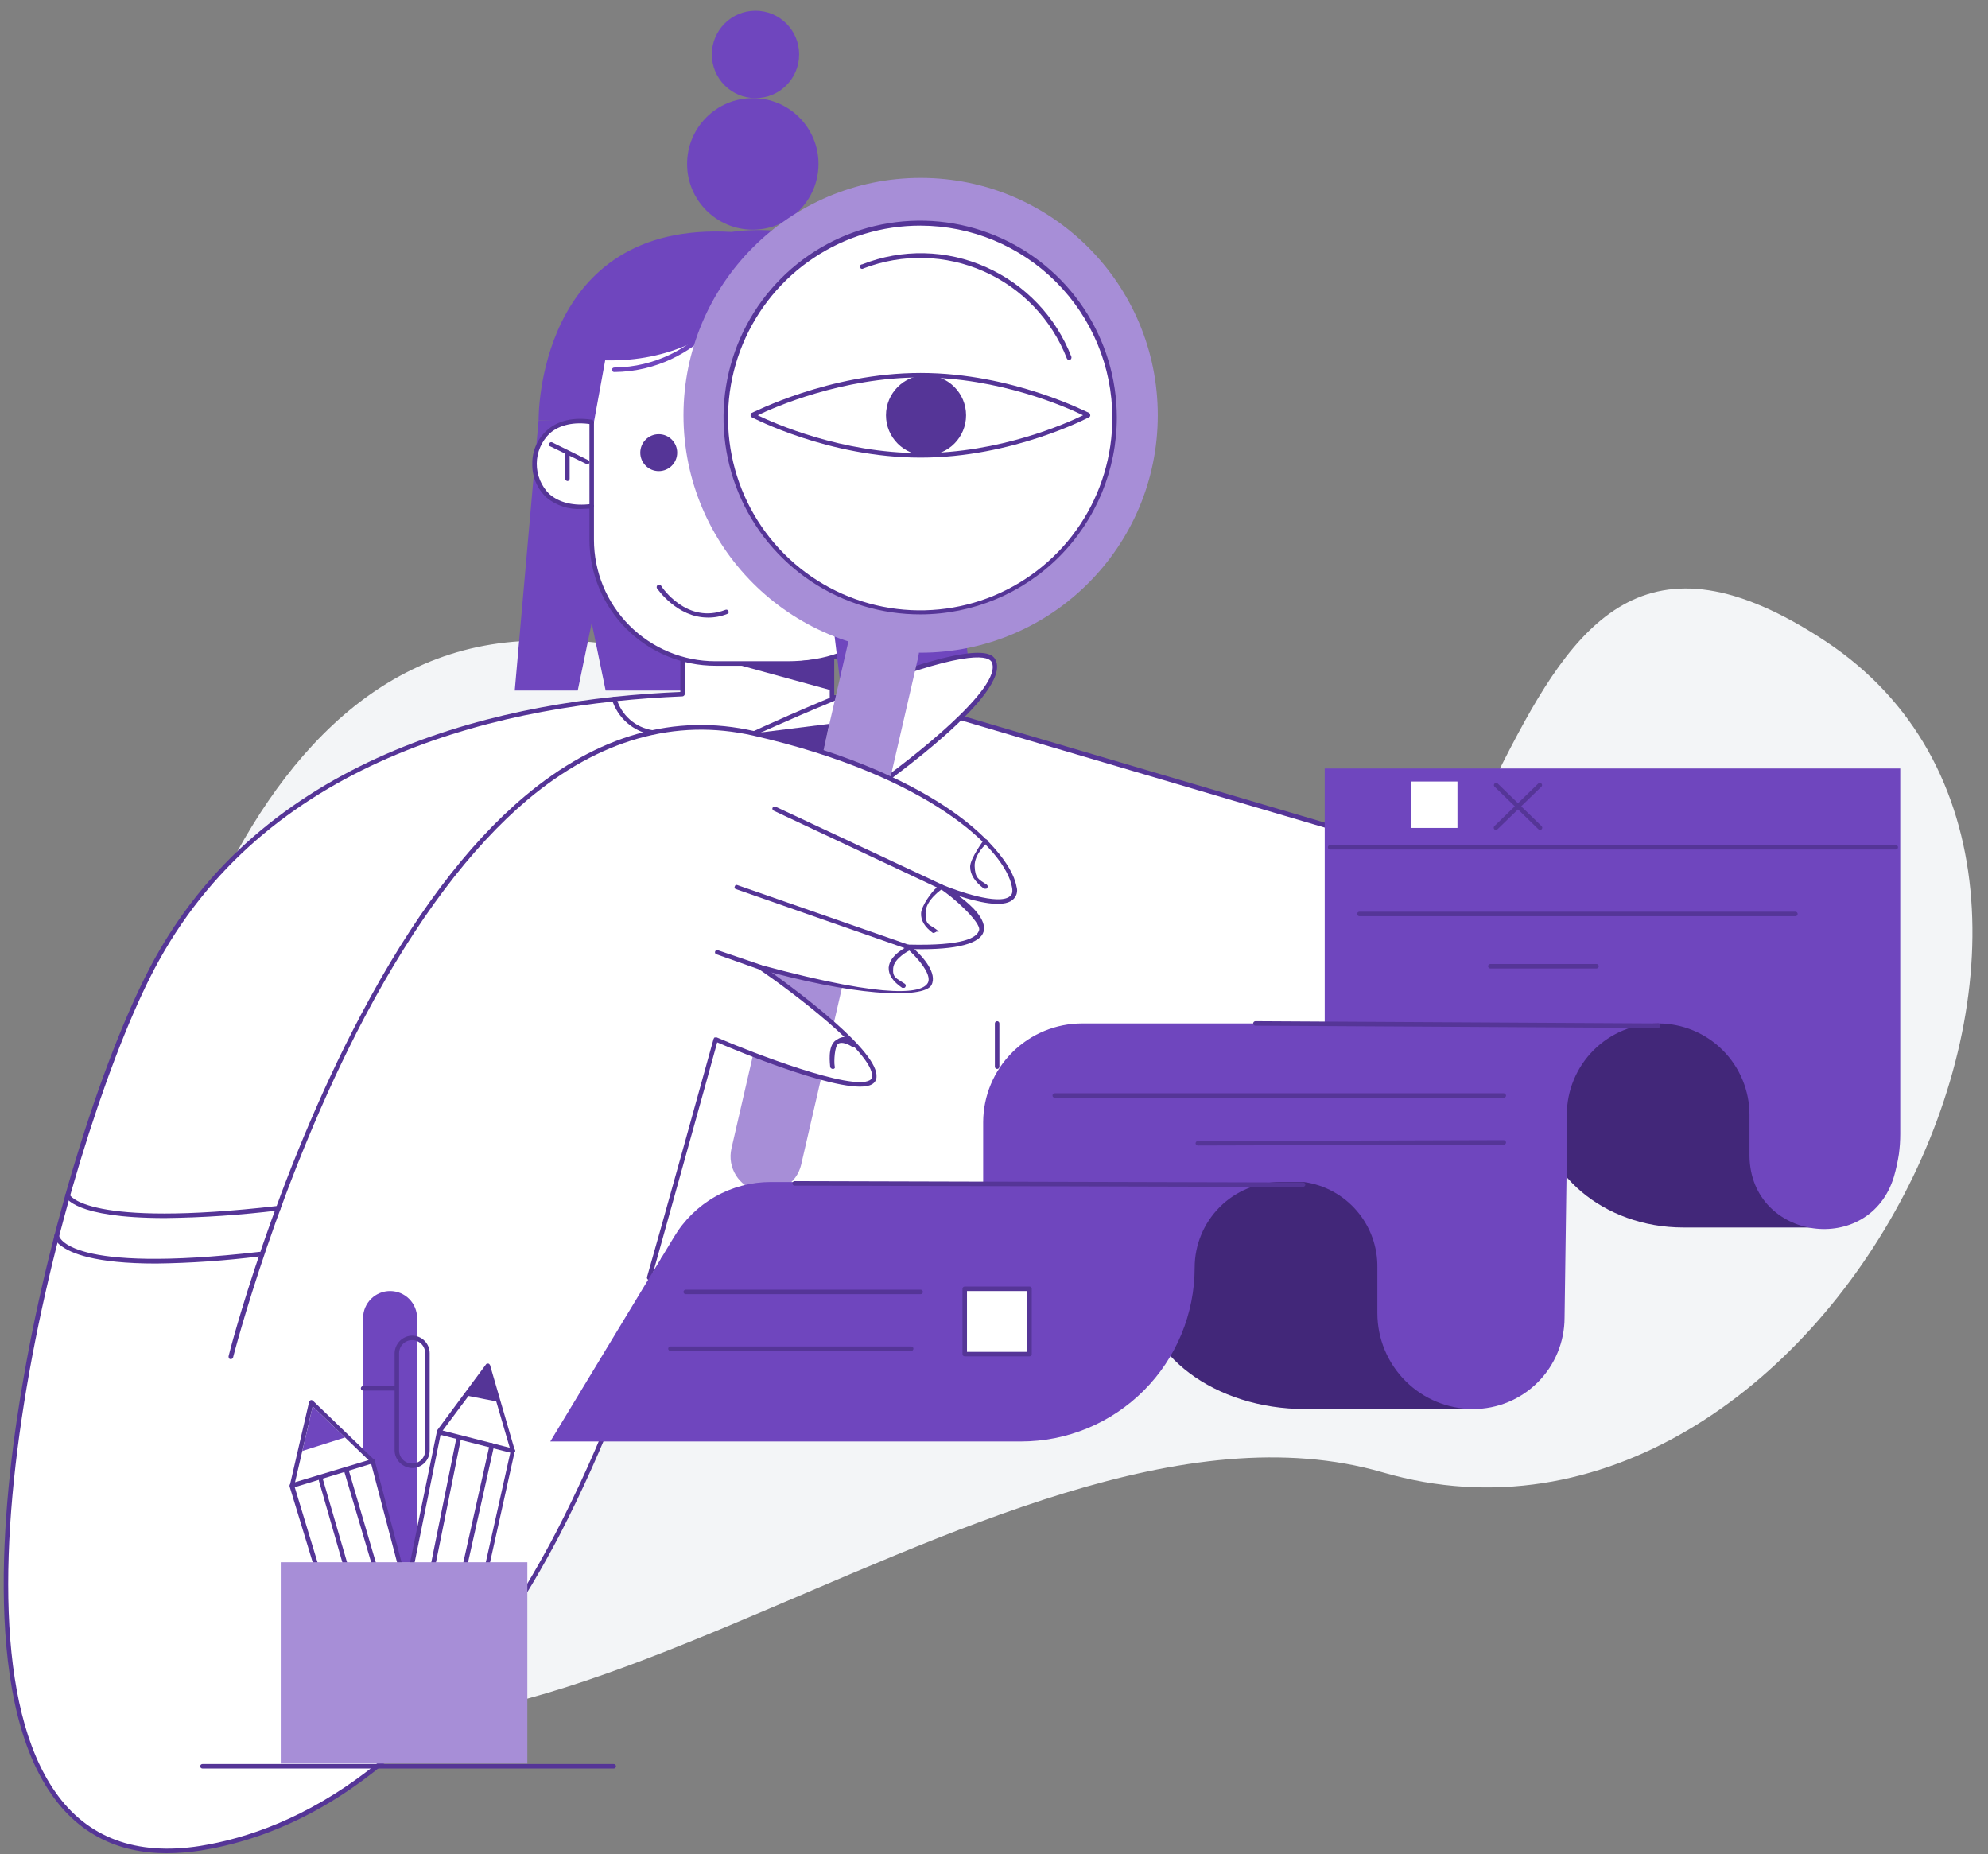 <svg width="296" height="276" viewBox="0 0 296 276" fill="none" xmlns="http://www.w3.org/2000/svg">
<rect x="0" y="0" width="296" height="276" fill="#808080" stroke="none"/>
<g clip-path="url(#clip0_539_7628)">
<path d="M271.808 95.457C218.062 59.889 229.28 156.493 178.835 158.722C128.391 160.949 137.723 91.743 77.496 95.457C30.169 98.377 17.43 173.11 14.145 204.989C12.794 218.103 16.589 231.298 24.99 241.47C64.895 289.784 147.21 202.139 205.887 219.184C271.282 238.179 325.554 131.026 271.808 95.457Z" fill="#F3F5F7"/>
<path d="M102.437 85.828V102.794H90.176L88.1 92.736L86.022 102.794H76.643L80.193 62.559L96.072 62.759L102.437 85.828Z" fill="#6F46BE"/>
<path d="M123.877 92.733H101.633V107.003H123.877V92.733Z" fill="white"/>
<path d="M123.877 107.352H101.633C101.545 107.352 101.459 107.318 101.397 107.254C101.334 107.192 101.298 107.105 101.298 107.017V92.734C101.298 92.645 101.333 92.559 101.397 92.497C101.459 92.435 101.545 92.398 101.633 92.398H123.877C123.967 92.398 124.051 92.435 124.114 92.497C124.176 92.559 124.212 92.645 124.212 92.734V107.017C124.212 107.105 124.176 107.192 124.114 107.254C124.051 107.316 123.965 107.352 123.877 107.352ZM101.968 106.682H123.542V93.069H101.968V106.682Z" fill="#553597"/>
<path d="M112.086 34.191C117.488 34.191 121.868 29.807 121.868 24.4C121.868 18.993 117.488 14.609 112.086 14.609C106.684 14.609 102.304 18.993 102.304 24.4C102.304 29.807 106.684 34.191 112.086 34.191Z" fill="#6F46BE"/>
<path d="M112.488 14.609C116.078 14.609 118.988 11.697 118.988 8.104C118.988 4.511 116.078 1.599 112.488 1.599C108.899 1.599 105.989 4.511 105.989 8.104C105.989 11.697 108.899 14.609 112.488 14.609Z" fill="#6F46BE"/>
<path d="M86.022 75.432C89.574 75.432 92.455 72.549 92.455 68.995C92.455 65.44 89.574 62.557 86.022 62.557C82.471 62.557 79.59 65.44 79.59 68.995C79.59 72.549 82.471 75.432 86.022 75.432Z" fill="white"/>
<path d="M87.429 69.062H87.295L81.934 66.447C81.884 66.44 81.836 66.418 81.798 66.383C81.76 66.349 81.731 66.306 81.717 66.255C81.703 66.205 81.703 66.154 81.717 66.103C81.732 66.053 81.76 66.01 81.8 65.977C81.841 65.912 81.903 65.863 81.977 65.839C82.05 65.815 82.129 65.817 82.202 65.844L87.629 68.527C87.695 68.568 87.743 68.631 87.767 68.705C87.792 68.777 87.79 68.859 87.762 68.929C87.724 68.981 87.674 69.021 87.614 69.045C87.555 69.069 87.49 69.075 87.427 69.062H87.429Z" fill="#553597"/>
<path d="M117.245 98.769H106.524C101.638 98.769 96.951 96.825 93.496 93.367C90.04 89.909 88.099 85.217 88.099 80.327V55.583C88.099 50.693 90.04 46.001 93.496 42.543C96.951 39.085 101.638 37.142 106.524 37.142H117.245C122.13 37.142 126.818 39.085 130.273 42.543C133.728 46.001 135.669 50.693 135.669 55.583V80.327C135.669 90.52 130.176 98.769 117.245 98.769Z" fill="white"/>
<path d="M117.245 99.105H106.526C101.55 99.105 96.778 97.127 93.261 93.605C89.742 90.083 87.766 85.308 87.766 80.328V55.584C87.783 50.609 89.766 45.843 93.28 42.327C96.794 38.81 101.555 36.825 106.526 36.808H117.245C122.22 36.808 126.992 38.785 130.509 42.307C134.028 45.83 136.004 50.606 136.004 55.584V80.328C136.004 92.064 129.035 99.105 117.245 99.105ZM106.526 37.476C101.728 37.476 97.127 39.383 93.734 42.779C90.341 46.175 88.436 50.78 88.436 55.582V80.327C88.436 85.129 90.341 89.734 93.734 93.13C97.127 96.526 101.728 98.433 106.526 98.433H117.245C128.568 98.433 135.335 91.66 135.335 80.327V55.582C135.335 50.78 133.429 46.175 130.036 42.779C126.643 39.383 122.042 37.476 117.245 37.476H106.526Z" fill="#553597"/>
<path d="M91.449 55.381C91.359 55.381 91.274 55.345 91.212 55.283C91.15 55.221 91.114 55.134 91.114 55.046C91.114 54.958 91.15 54.872 91.212 54.81C91.274 54.747 91.361 54.711 91.449 54.711C103.978 54.576 109.941 43.178 110.008 43.043C110.05 42.977 110.112 42.929 110.186 42.905C110.258 42.88 110.34 42.882 110.41 42.91C110.457 42.924 110.5 42.948 110.535 42.981C110.571 43.013 110.598 43.053 110.617 43.098C110.636 43.143 110.645 43.191 110.645 43.24C110.645 43.288 110.631 43.337 110.61 43.38C110.543 43.514 104.446 55.25 91.449 55.383V55.381Z" fill="#6F46BE"/>
<path d="M117.245 37.142C117.245 37.142 109.606 54.108 90.11 53.639L88.434 62.827L80.193 62.559C80.193 62.559 79.791 32.852 108.937 34.527C108.937 34.527 137.143 29.564 140.158 61.486C143.173 93.406 144.782 101.991 144.782 101.991H136.809L133.994 89.45L132.655 101.991H125.151L117.245 37.144V37.142Z" fill="#6F46BE"/>
<path d="M98.082 70.135C99.599 70.135 100.83 68.903 100.83 67.385C100.83 65.866 99.599 64.635 98.082 64.635C96.565 64.635 95.335 65.866 95.335 67.385C95.335 68.903 96.565 70.135 98.082 70.135Z" fill="#553597"/>
<path d="M101.633 103.329C74.632 104.402 40.194 112.382 23.377 142.829C6.561 173.273 -20.307 283.118 29.809 275.137C79.925 267.157 98.752 187.489 98.752 187.489L204.278 169.518L203.206 124.588L139.087 105.677L101.633 103.329Z" fill="white"/>
<path d="M24.851 275.876C17.482 275.876 11.719 272.925 7.7 267.158C-2.886 252.137 0.598 221.422 3.613 204.524C7.632 181.522 15.673 156.106 23.042 142.695C40.128 111.848 75.169 104.069 101.567 102.995C101.767 102.927 101.902 103.13 101.969 103.263C101.969 103.359 101.938 103.453 101.876 103.525C101.814 103.599 101.729 103.648 101.634 103.663C75.371 104.736 40.53 112.449 23.646 143.028C10.649 166.499 -9.586 241.337 8.236 266.753C12.993 273.594 20.296 276.276 29.744 274.801C44.014 272.521 64.717 262.596 82.74 228.194C89.455 215.225 94.714 201.551 98.417 187.421C98.417 187.35 98.445 187.283 98.497 187.233C98.547 187.181 98.616 187.153 98.687 187.153L203.877 169.249L202.873 124.855L138.953 106.011C138.819 105.943 138.686 105.743 138.751 105.608C138.781 105.525 138.836 105.455 138.909 105.406C138.981 105.358 139.067 105.334 139.154 105.339L203.339 124.25C203.404 124.278 203.458 124.324 203.494 124.385C203.53 124.445 203.546 124.516 203.54 124.585L204.612 169.515C204.612 169.603 204.578 169.69 204.514 169.752C204.452 169.814 204.365 169.85 204.277 169.85L99.02 187.754C95.285 201.853 90.028 215.503 83.342 228.46C73.359 247.573 55.94 271.312 29.877 275.47C28.215 275.73 26.534 275.865 24.851 275.872V275.876Z" fill="#553597"/>
<path d="M139.086 105.677C139.086 105.677 133.191 104.537 124.011 103.8L139.086 105.677Z" fill="white"/>
<path d="M139.086 106.012H139.019C138.952 106.012 133.056 104.872 123.944 104.134C123.744 104.067 123.609 103.934 123.677 103.732C123.744 103.531 123.811 103.396 124.011 103.464C133.124 104.201 139.086 105.341 139.154 105.341C139.231 105.378 139.297 105.435 139.344 105.506C139.39 105.576 139.418 105.659 139.421 105.744C139.39 105.811 139.344 105.872 139.287 105.918C139.228 105.965 139.159 105.998 139.086 106.012Z" fill="#553597"/>
<path d="M112.219 109.164C112.219 109.164 145.719 93.606 147.929 98.434C150.14 103.262 129.974 117.48 129.974 117.48L112.219 109.164Z" fill="white"/>
<path d="M129.974 117.815C129.907 117.815 129.839 117.815 129.839 117.748L112.084 109.5C112.02 109.472 111.965 109.426 111.931 109.365C111.894 109.305 111.879 109.236 111.884 109.165C111.884 109.03 111.951 108.964 112.084 108.897C112.219 108.83 120.593 104.94 129.103 101.654C146.723 95.016 147.862 97.496 148.264 98.301C150.542 103.264 132.252 116.273 130.174 117.748L129.974 117.815ZM113.023 109.165L129.907 117.078C135.602 113.055 149.403 102.324 147.662 98.569C147.26 97.764 144.714 96.489 129.372 102.324C122.203 105.007 115.168 108.225 113.023 109.165Z" fill="#553597"/>
<path d="M132.748 91.473L132.682 91.457C129.834 90.799 126.992 92.577 126.334 95.427L108.91 170.962C108.253 173.812 110.029 176.657 112.878 177.316L112.944 177.331C115.791 177.989 118.634 176.212 119.291 173.36L136.715 97.826C137.373 94.976 135.597 92.131 132.749 91.473H132.748Z" fill="#A78ED7"/>
<path d="M34.366 201.976C34.366 201.976 60.831 97.497 112.219 109.165C139.02 115.268 150.008 126.601 151.012 131.965C152.017 137.33 140.159 131.965 140.159 131.965C140.159 131.965 156.573 141.555 135.268 140.952C135.268 140.952 151.214 154.296 113.158 143.97C113.158 143.97 130.579 155.973 130.177 160.331C129.774 164.691 106.593 154.766 106.593 154.766C106.593 154.766 98.085 185.278 96.677 190.173L34.366 201.976Z" fill="white"/>
<path d="M34.365 202.311H34.298C34.098 202.311 34.031 202.108 34.031 201.908C34.031 201.708 40.798 175.486 53.729 151.077C61.3 136.726 69.541 125.728 78.184 118.485C88.97 109.432 100.495 106.147 112.286 108.829C127.294 112.25 136.406 117.078 141.497 120.565C146.59 124.051 150.743 128.611 151.347 131.964C151.467 132.322 151.474 132.707 151.366 133.068C151.257 133.427 151.039 133.745 150.743 133.976C149.269 135.184 145.45 134.244 142.769 133.374C144.713 134.781 146.923 136.927 146.454 138.671C145.985 140.414 142.567 141.42 136.135 141.287C137.409 142.427 139.62 144.907 138.681 146.65C137.742 148.395 129.569 148.662 114.896 144.772C119.184 147.857 130.842 156.575 130.507 160.331C130.499 160.553 130.433 160.768 130.314 160.956C130.197 161.144 130.033 161.3 129.836 161.403C126.554 163.416 109.535 156.375 106.788 155.168C105.849 158.655 98.279 185.747 97.006 190.307C96.992 190.354 96.968 190.395 96.935 190.432C96.902 190.468 96.862 190.497 96.818 190.516C96.773 190.535 96.725 190.544 96.676 190.542C96.628 190.542 96.579 190.53 96.536 190.508C96.459 190.478 96.395 190.419 96.359 190.345C96.322 190.271 96.314 190.186 96.336 190.105C97.743 185.277 106.185 154.965 106.253 154.63L106.387 154.43H106.722C112.15 156.777 126.823 162.41 129.503 160.8C129.603 160.75 129.688 160.674 129.746 160.579C129.805 160.484 129.838 160.376 129.838 160.263C130.173 156.843 117.778 147.522 112.954 144.237C112.819 144.169 112.819 143.969 112.887 143.834C112.954 143.7 113.087 143.567 113.222 143.632C133.255 149.065 137.409 147.657 138.146 146.315C138.883 144.974 136.135 142.091 135.064 141.219C135.012 141.167 134.972 141.103 134.948 141.034C134.924 140.964 134.919 140.889 134.929 140.817C134.957 140.753 135.003 140.697 135.064 140.663C135.124 140.627 135.193 140.609 135.264 140.615C143.437 140.817 145.448 139.609 145.783 138.469C146.117 137.329 141.763 133.374 139.953 132.301C139.873 132.256 139.815 132.182 139.789 132.094C139.763 132.005 139.775 131.91 139.818 131.831C139.863 131.75 139.937 131.691 140.025 131.667C140.113 131.641 140.208 131.651 140.288 131.696C142.498 132.636 148.663 134.781 150.337 133.441C150.739 133.171 150.806 132.702 150.672 132.031C149.667 126.466 138.277 115.468 112.146 109.5C100.556 106.884 89.233 110.103 78.579 119.023C70.071 126.198 61.896 137.061 54.325 151.345C41.46 175.687 34.761 201.841 34.693 202.108C34.666 202.174 34.619 202.228 34.559 202.264C34.498 202.3 34.429 202.316 34.358 202.311H34.365Z" fill="#553597"/>
<path d="M139.086 138.872H138.886C137.68 138 137.077 136.994 137.145 135.922C137.212 134.849 138.686 132.769 139.49 132.099L115.235 120.699C115.189 120.685 115.146 120.661 115.111 120.628C115.075 120.595 115.045 120.555 115.027 120.51C115.008 120.465 114.999 120.419 114.999 120.369C114.999 120.32 115.013 120.274 115.033 120.23C115.092 120.167 115.166 120.12 115.249 120.097C115.332 120.073 115.42 120.073 115.503 120.096L140.293 131.697C140.427 131.764 140.493 131.831 140.493 131.964C140.488 132.089 140.441 132.208 140.358 132.301C140.291 132.301 137.813 133.977 137.813 135.854C137.813 137.732 138.282 137.532 139.286 138.269C140.291 139.007 139.421 138.537 139.354 138.737L139.086 138.872Z" fill="#553597"/>
<path d="M135.267 141.286H135.133L109.606 132.366C109.561 132.361 109.52 132.345 109.482 132.319C109.445 132.295 109.416 132.261 109.395 132.221C109.375 132.179 109.366 132.136 109.368 132.091C109.368 132.046 109.382 132.003 109.404 131.963C109.409 131.92 109.425 131.877 109.451 131.841C109.476 131.805 109.511 131.775 109.551 131.754C109.59 131.734 109.635 131.725 109.68 131.727C109.725 131.729 109.768 131.741 109.806 131.763L135.4 140.681C135.535 140.749 135.668 140.951 135.602 141.084C135.564 141.139 135.514 141.188 135.457 141.222C135.398 141.257 135.334 141.277 135.267 141.286Z" fill="#553597"/>
<path d="M113.157 144.304H113.023L106.591 142.024C106.534 141.98 106.492 141.922 106.471 141.854C106.451 141.787 106.451 141.716 106.473 141.649C106.496 141.581 106.539 141.524 106.596 141.483C106.653 141.441 106.722 141.419 106.793 141.419L113.292 143.632C113.375 143.675 113.44 143.746 113.477 143.83C113.513 143.917 113.52 144.012 113.494 144.102C113.466 144.165 113.42 144.221 113.359 144.257C113.299 144.293 113.23 144.309 113.159 144.304H113.157Z" fill="#553597"/>
<path d="M137.076 97.161C156.576 97.161 172.386 81.339 172.386 61.821C172.386 42.304 156.577 26.481 137.076 26.481C117.574 26.481 101.767 42.304 101.767 61.821C101.767 81.339 117.576 97.161 137.076 97.161Z" fill="#A78ED7"/>
<path d="M137.076 91.058C153.024 91.058 165.952 78.118 165.952 62.156C165.952 46.194 153.024 33.254 137.076 33.254C121.128 33.254 108.199 46.194 108.199 62.156C108.199 78.118 121.128 91.058 137.076 91.058Z" fill="white"/>
<path d="M137.076 91.46C131.282 91.474 125.615 89.766 120.791 86.555C115.967 83.342 112.203 78.771 109.977 73.416C107.751 68.063 107.161 62.168 108.284 56.48C109.406 50.791 112.19 45.563 116.282 41.457C120.373 37.351 125.591 34.554 131.272 33.418C136.953 32.281 142.844 32.858 148.197 35.074C153.551 37.291 158.127 41.046 161.348 45.867C164.568 50.688 166.287 56.355 166.287 62.154C166.287 69.915 163.212 77.358 157.734 82.853C152.256 88.348 144.828 91.441 137.074 91.46H137.076ZM137.076 33.589C131.412 33.575 125.872 35.245 121.157 38.387C116.442 41.528 112.764 46 110.591 51.236C108.419 56.471 107.846 62.233 108.947 67.794C110.048 73.354 112.775 78.464 116.78 82.471C120.786 86.48 125.889 89.208 131.445 90.312C137 91.414 142.757 90.842 147.988 88.666C153.219 86.489 157.686 82.81 160.825 78.091C163.964 73.371 165.631 67.827 165.619 62.157C165.602 54.587 162.589 47.33 157.24 41.977C151.892 36.624 144.642 33.608 137.078 33.59L137.076 33.589Z" fill="#553597"/>
<path d="M137.076 68.123C123.34 68.123 112.017 62.155 111.884 62.087C111.842 62.056 111.808 62.017 111.785 61.97C111.763 61.923 111.751 61.871 111.751 61.82C111.756 61.695 111.803 61.578 111.885 61.485C112.02 61.485 123.343 55.517 137.077 55.517C150.811 55.517 162.069 61.485 162.202 61.485C162.283 61.578 162.331 61.695 162.336 61.82C162.336 61.871 162.324 61.923 162.3 61.97C162.278 62.017 162.243 62.056 162.202 62.087C162.067 62.155 150.744 68.123 137.077 68.123H137.076ZM112.821 61.82C115.299 63.027 125.283 67.453 137.076 67.453C148.868 67.453 158.783 63.027 161.263 61.82C158.785 60.612 148.801 56.187 137.076 56.187C125.35 56.187 115.301 60.612 112.821 61.82Z" fill="#553597"/>
<path d="M137.88 67.788C141.173 67.788 143.843 65.115 143.843 61.82C143.843 58.524 141.173 55.852 137.88 55.852C134.587 55.852 131.917 58.524 131.917 61.82C131.917 65.115 134.587 67.788 137.88 67.788Z" fill="#553597"/>
<path d="M159.187 53.571C159.118 53.576 159.047 53.56 158.987 53.524C158.926 53.488 158.88 53.434 158.852 53.37C156.605 47.578 152.156 42.913 146.48 40.4C140.804 37.885 134.361 37.727 128.568 39.959C128.524 39.99 128.476 40.013 128.423 40.021C128.371 40.03 128.317 40.026 128.266 40.011C128.215 39.995 128.169 39.968 128.131 39.93C128.093 39.892 128.064 39.847 128.048 39.797C128.033 39.747 128.027 39.693 128.034 39.64C128.043 39.588 128.062 39.538 128.093 39.495C128.124 39.451 128.165 39.417 128.212 39.393C128.259 39.368 128.312 39.356 128.364 39.356C131.308 38.194 134.453 37.629 137.618 37.698C140.781 37.767 143.9 38.467 146.79 39.757C152.632 42.343 157.209 47.142 159.52 53.103C159.546 53.192 159.541 53.287 159.503 53.374C159.467 53.46 159.401 53.529 159.318 53.572H159.184L159.187 53.571Z" fill="#553597"/>
<path d="M146.725 125.259C146.725 125.259 142.236 128.881 146.725 131.964V125.259Z" fill="white"/>
<path d="M146.725 132.301H146.525C145.186 131.294 144.449 130.221 144.449 129.014C144.449 127.807 146.459 125.058 146.525 124.991C146.596 124.937 146.685 124.915 146.773 124.927C146.861 124.939 146.941 124.987 146.994 125.058C147.034 125.086 147.065 125.126 147.084 125.171C147.103 125.215 147.11 125.264 147.103 125.312C147.096 125.361 147.077 125.407 147.046 125.443C147.015 125.482 146.975 125.511 146.929 125.526C146.929 125.526 145.053 127.136 145.12 128.947C145.187 130.759 145.722 130.892 146.929 131.697C146.999 131.75 147.046 131.83 147.06 131.918C147.072 132.006 147.049 132.096 146.996 132.166C146.929 132.301 146.861 132.301 146.728 132.301H146.725Z" fill="#553597"/>
<path d="M134.53 147.052H134.33C132.946 146.114 132.276 145.109 132.319 144.035C132.454 142.157 135 140.951 135.134 140.884C135.217 140.862 135.305 140.862 135.388 140.884C135.471 140.908 135.545 140.955 135.604 141.017C135.624 141.062 135.636 141.109 135.638 141.157C135.638 141.205 135.631 141.254 135.611 141.299C135.59 141.344 135.562 141.383 135.526 141.416C135.49 141.449 135.447 141.473 135.402 141.487C135.402 141.487 133.124 142.627 132.989 144.102C132.854 145.577 133.524 145.645 134.73 146.45C134.801 146.503 134.848 146.583 134.862 146.671C134.874 146.759 134.851 146.849 134.798 146.919C134.73 147.052 134.663 147.052 134.53 147.052Z" fill="#553597"/>
<path d="M123.944 159.123C123.871 159.109 123.802 159.077 123.744 159.03C123.685 158.983 123.638 158.925 123.609 158.855C123.609 158.52 123.14 155.703 124.481 154.832C125.82 153.96 126.089 154.497 127.294 155.235C127.328 155.261 127.359 155.294 127.382 155.332C127.404 155.37 127.418 155.411 127.425 155.454C127.432 155.499 127.428 155.542 127.418 155.586C127.408 155.629 127.389 155.669 127.361 155.703C127.309 155.774 127.233 155.826 127.149 155.85C127.064 155.874 126.974 155.871 126.892 155.838C126.289 155.435 125.35 155.033 124.815 155.368C124.279 155.703 124.146 157.983 124.279 158.721C124.305 158.766 124.317 158.814 124.317 158.866C124.317 158.916 124.299 158.964 124.272 159.007C124.244 159.049 124.205 159.082 124.158 159.103C124.111 159.123 124.061 159.13 124.011 159.123H123.944Z" fill="#553597"/>
<path d="M24.583 181.32C10.982 181.32 9.776 178.237 9.709 178.035C9.641 177.834 9.776 177.7 9.976 177.632C10.014 177.61 10.059 177.598 10.102 177.596C10.145 177.594 10.192 177.605 10.232 177.624C10.271 177.644 10.306 177.674 10.332 177.71C10.357 177.746 10.373 177.789 10.378 177.834C10.378 177.902 12.857 182.797 41.4 179.51C41.488 179.51 41.574 179.546 41.636 179.608C41.698 179.672 41.735 179.757 41.735 179.845C41.802 180.047 41.667 180.18 41.467 180.18C35.865 180.871 30.229 181.253 24.583 181.32Z" fill="#553597"/>
<path d="M23.245 188.094C14.065 188.094 10.515 186.552 9.041 185.412C8.555 185.085 8.216 184.577 8.102 184.002C8.035 183.869 8.17 183.667 8.37 183.667C8.57 183.667 8.705 183.734 8.772 183.936C8.839 184.137 10.111 189.635 38.654 186.35C38.751 186.348 38.844 186.382 38.917 186.443C38.991 186.505 39.039 186.59 39.057 186.685C39.057 186.775 39.02 186.859 38.958 186.923C38.896 186.985 38.81 187.02 38.722 187.02C33.587 187.668 28.42 188.027 23.245 188.094Z" fill="#553597"/>
<path d="M112.219 109.163L123.475 107.755L122.603 111.778L112.219 109.163Z" fill="#553597"/>
<path d="M109.204 98.769L123.877 102.792L124.011 97.829C124.011 97.829 111.884 99.505 109.204 98.767V98.769Z" fill="#553597"/>
<path d="M91.448 104.067C91.448 104.067 92.588 108.36 97.076 109.03L91.448 104.067Z" fill="white"/>
<path d="M97.078 109.365C95.699 109.131 94.41 108.517 93.357 107.593C92.305 106.669 91.528 105.472 91.115 104.133C91.048 103.933 91.183 103.798 91.383 103.731C91.585 103.663 91.718 103.798 91.785 103.933C92.129 105.158 92.817 106.256 93.768 107.101C94.719 107.946 95.891 108.498 97.146 108.695C97.346 108.763 97.48 108.896 97.413 109.098C97.397 109.174 97.356 109.243 97.294 109.293C97.232 109.341 97.156 109.367 97.078 109.365Z" fill="#553597"/>
<path d="M86.559 75.768C84.69 75.873 82.851 75.274 81.401 74.091C80.698 73.445 80.143 72.655 79.773 71.776C79.404 70.897 79.228 69.947 79.257 68.993C79.247 68.055 79.439 67.126 79.82 66.269C80.201 65.412 80.764 64.649 81.468 64.031C82.607 63.025 84.683 61.951 88.168 62.488C88.246 62.524 88.311 62.581 88.358 62.652C88.404 62.723 88.432 62.806 88.435 62.891C88.435 63.093 88.235 63.158 88.033 63.158C85.488 62.756 83.342 63.226 81.869 64.499C81.258 65.082 80.771 65.782 80.436 66.558C80.101 67.333 79.925 68.168 79.92 69.012C79.913 69.857 80.077 70.693 80.4 71.474C80.723 72.254 81.199 72.961 81.801 73.553C83.275 74.828 85.419 75.364 88.031 75.029C88.232 75.029 88.434 75.163 88.434 75.296C88.434 75.429 88.299 75.699 88.166 75.699L86.558 75.766L86.559 75.768Z" fill="#553597"/>
<path d="M84.481 71.609C84.397 71.595 84.319 71.555 84.259 71.497C84.198 71.436 84.159 71.359 84.147 71.274V67.519C84.147 67.429 84.183 67.344 84.245 67.282C84.307 67.22 84.393 67.184 84.481 67.184C84.569 67.184 84.656 67.22 84.718 67.282C84.78 67.344 84.816 67.431 84.816 67.519V71.274C84.816 71.362 84.782 71.448 84.718 71.511C84.656 71.573 84.569 71.609 84.481 71.609Z" fill="#553597"/>
<path d="M98.083 87.368C98.083 87.368 102.103 93.403 108.133 91.123L98.083 87.368Z" fill="white"/>
<path d="M105.385 91.929C100.761 91.929 97.881 87.636 97.814 87.569C97.746 87.502 97.746 87.167 97.948 87.099C98.019 87.046 98.109 87.023 98.197 87.035C98.285 87.047 98.364 87.096 98.418 87.167C98.552 87.434 102.304 93.002 107.999 90.787C108.043 90.766 108.091 90.754 108.139 90.753C108.187 90.751 108.236 90.761 108.281 90.78C108.326 90.799 108.365 90.829 108.398 90.865C108.431 90.901 108.455 90.944 108.469 90.991C108.491 91.029 108.503 91.072 108.505 91.117C108.505 91.162 108.496 91.205 108.477 91.247C108.457 91.286 108.427 91.321 108.391 91.347C108.355 91.373 108.312 91.388 108.269 91.394C107.352 91.76 106.374 91.943 105.388 91.931L105.385 91.929Z" fill="#553597"/>
<path d="M219.352 209.753H194.293C180.894 209.753 169.973 201.573 169.973 191.513V173.273H219.352V209.753Z" fill="#422779"/>
<path d="M272.684 182.729H250.642C238.782 182.729 229.135 174.548 229.135 164.488V146.249H272.684V182.729Z" fill="#422779"/>
<path d="M282.935 114.395V168.78C282.935 169.789 282.867 170.798 282.733 171.798C282.558 172.929 282.313 174.051 281.996 175.151C278.378 187.154 260.691 184.674 260.489 172.133V165.963C260.489 162.353 259.056 158.891 256.505 156.338C253.955 153.785 250.496 152.35 246.889 152.35C243.282 152.35 239.822 153.785 237.271 156.338C234.72 158.891 233.288 162.353 233.288 165.963V172.133L232.953 196.14C232.953 199.75 231.519 203.213 228.968 205.767C226.418 208.32 222.959 209.753 219.352 209.753C215.567 209.753 211.936 208.249 209.261 205.57C206.584 202.89 205.081 199.258 205.081 195.47V188.697C205.126 185.605 204.041 182.604 202.03 180.257C200.018 177.909 197.22 176.381 194.16 175.956H190.609C187.233 175.956 183.995 177.298 181.607 179.687C179.22 182.078 177.879 185.318 177.879 188.697C177.879 192.075 177.209 195.463 175.91 198.603C174.61 201.743 172.705 204.597 170.304 207C167.902 209.404 165.051 211.311 161.913 212.612C158.776 213.913 155.412 214.581 152.016 214.581H81.934L100.359 184.137C101.846 181.641 103.955 179.573 106.48 178.139C109.005 176.705 111.859 175.952 114.764 175.956H146.388V167.036C146.405 163.135 147.967 159.401 150.728 156.647C153.491 153.896 157.229 152.35 161.128 152.35H197.241V114.395H282.935Z" fill="#6F46BE"/>
<path d="M194.026 176.695L118.316 176.492C118.228 176.492 118.142 176.458 118.08 176.396C118.018 176.332 117.981 176.247 117.981 176.157C117.981 176.068 118.016 175.983 118.08 175.921C118.144 175.859 118.228 175.822 118.316 175.822L194.026 176.024C194.116 176.024 194.2 176.059 194.264 176.123C194.328 176.187 194.361 176.27 194.361 176.359C194.349 176.444 194.309 176.522 194.249 176.581C194.188 176.641 194.111 176.681 194.026 176.695Z" fill="#553597"/>
<path d="M246.889 153.023L186.924 152.688C186.834 152.688 186.75 152.651 186.688 152.589C186.626 152.527 186.589 152.441 186.589 152.351C186.589 152.261 186.624 152.178 186.688 152.114C186.752 152.05 186.834 152.016 186.924 152.016L246.889 152.351C246.977 152.351 247.064 152.387 247.126 152.449C247.188 152.513 247.224 152.598 247.224 152.688C247.224 152.777 247.188 152.86 247.126 152.924C247.064 152.986 246.977 153.023 246.889 153.023Z" fill="#553597"/>
<path d="M91.383 263.267H30.144C30.056 263.267 29.97 263.232 29.907 263.168C29.845 263.106 29.809 263.022 29.809 262.932C29.809 262.842 29.844 262.757 29.907 262.695C29.97 262.631 30.056 262.597 30.144 262.597H91.381C91.469 262.597 91.555 262.631 91.618 262.695C91.68 262.757 91.716 262.844 91.716 262.932C91.716 263.02 91.68 263.106 91.618 263.168C91.555 263.232 91.469 263.267 91.381 263.267H91.383Z" fill="#553597"/>
<path d="M282.266 126.465H198.048C197.958 126.465 197.873 126.431 197.809 126.367C197.746 126.303 197.713 126.218 197.713 126.13C197.713 126.042 197.747 125.956 197.809 125.893C197.872 125.831 197.958 125.795 198.048 125.795H282.266C282.356 125.795 282.44 125.829 282.502 125.893C282.566 125.956 282.601 126.04 282.601 126.13C282.601 126.22 282.566 126.304 282.502 126.367C282.44 126.431 282.356 126.465 282.266 126.465Z" fill="#553597"/>
<path d="M267.325 136.39H202.402C202.314 136.39 202.228 136.353 202.165 136.291C202.103 136.229 202.067 136.143 202.067 136.055C202.067 135.967 202.102 135.88 202.165 135.816C202.228 135.754 202.314 135.718 202.402 135.718H267.325C267.413 135.718 267.5 135.754 267.562 135.816C267.624 135.88 267.66 135.965 267.66 136.055C267.66 136.144 267.624 136.227 267.562 136.291C267.5 136.353 267.413 136.39 267.325 136.39Z" fill="#553597"/>
<path d="M237.71 144.17H221.898C221.81 144.17 221.724 144.136 221.661 144.072C221.598 144.01 221.563 143.923 221.563 143.835C221.563 143.747 221.598 143.661 221.661 143.598C221.724 143.535 221.81 143.5 221.898 143.5H237.71C237.8 143.5 237.884 143.535 237.946 143.598C238.01 143.661 238.045 143.745 238.045 143.835C238.045 143.925 238.01 144.01 237.946 144.072C237.884 144.136 237.8 144.17 237.71 144.17Z" fill="#553597"/>
<path d="M223.908 163.415H157.041C156.952 163.415 156.867 163.381 156.805 163.317C156.743 163.255 156.707 163.168 156.707 163.08C156.707 162.992 156.743 162.906 156.805 162.844C156.867 162.78 156.953 162.745 157.041 162.745H223.908C223.993 162.759 224.07 162.797 224.131 162.857C224.19 162.918 224.229 162.996 224.243 163.08C224.243 163.168 224.207 163.255 224.145 163.317C224.083 163.381 223.996 163.415 223.908 163.415Z" fill="#553597"/>
<path d="M178.349 170.524C178.259 170.524 178.175 170.489 178.112 170.425C178.049 170.363 178.014 170.278 178.014 170.189C178.014 170.099 178.049 170.014 178.112 169.952C178.175 169.888 178.259 169.853 178.349 169.853L223.909 169.719C223.993 169.733 224.071 169.772 224.13 169.833C224.19 169.893 224.23 169.971 224.244 170.054C224.244 170.144 224.207 170.228 224.145 170.292C224.083 170.354 223.997 170.391 223.909 170.391L178.349 170.524Z" fill="#553597"/>
<path d="M137.076 192.654H102.102C102.012 192.654 101.928 192.618 101.865 192.556C101.803 192.492 101.767 192.407 101.767 192.319C101.767 192.231 101.802 192.145 101.865 192.081C101.928 192.019 102.014 191.982 102.102 191.982H137.076C137.164 191.982 137.25 192.019 137.312 192.081C137.374 192.145 137.41 192.229 137.41 192.319C137.41 192.409 137.376 192.492 137.312 192.556C137.25 192.618 137.164 192.654 137.076 192.654Z" fill="#553597"/>
<path d="M135.669 201.103H99.824C99.736 201.103 99.65 201.068 99.588 201.004C99.525 200.942 99.489 200.856 99.489 200.768C99.489 200.68 99.524 200.593 99.588 200.531C99.65 200.467 99.736 200.433 99.824 200.433H135.669C135.759 200.433 135.844 200.467 135.906 200.531C135.968 200.593 136.004 200.678 136.004 200.768C136.004 200.858 135.968 200.942 135.906 201.004C135.844 201.068 135.757 201.103 135.669 201.103Z" fill="#553597"/>
<path d="M153.357 191.85H143.642V201.538H153.357V191.85Z" fill="white"/>
<path d="M153.29 201.908H143.642C143.553 201.908 143.468 201.872 143.406 201.81C143.344 201.748 143.307 201.661 143.307 201.573V191.85C143.307 191.76 143.342 191.675 143.406 191.611C143.468 191.549 143.554 191.515 143.642 191.515H153.29C153.379 191.515 153.464 191.549 153.526 191.611C153.588 191.675 153.624 191.76 153.624 191.85V201.573C153.624 201.661 153.59 201.748 153.526 201.81C153.462 201.872 153.378 201.908 153.29 201.908ZM143.977 201.238H152.955V192.185H143.977V201.238Z" fill="#553597"/>
<path d="M148.466 159.125C148.376 159.125 148.292 159.089 148.23 159.027C148.167 158.963 148.131 158.878 148.131 158.789V152.351C148.131 152.263 148.167 152.178 148.23 152.114C148.292 152.052 148.378 152.016 148.466 152.016C148.554 152.016 148.64 152.052 148.702 152.114C148.765 152.178 148.801 152.263 148.801 152.351V158.789C148.801 158.878 148.766 158.963 148.702 159.027C148.64 159.089 148.554 159.125 148.466 159.125Z" fill="#553597"/>
<path d="M222.77 123.583C222.718 123.583 222.666 123.571 222.62 123.547C222.573 123.524 222.533 123.49 222.5 123.448C222.44 123.386 222.406 123.301 222.406 123.213C222.406 123.125 222.44 123.042 222.5 122.978L229.067 116.608C229.131 116.559 229.212 116.535 229.292 116.542C229.373 116.547 229.449 116.582 229.506 116.639C229.562 116.696 229.597 116.772 229.602 116.851C229.607 116.933 229.585 117.012 229.537 117.076L222.97 123.446L222.77 123.581V123.583Z" fill="#553597"/>
<path d="M229.335 123.583L229.067 123.448L222.501 117.077C222.452 117.014 222.43 116.932 222.435 116.853C222.44 116.772 222.475 116.697 222.532 116.64C222.59 116.583 222.664 116.549 222.746 116.544C222.827 116.539 222.906 116.561 222.97 116.609L229.537 122.98C229.597 123.044 229.632 123.127 229.632 123.215C229.632 123.303 229.597 123.387 229.537 123.45L229.335 123.584V123.583Z" fill="#553597"/>
<path d="M217.007 116.34H210.107V123.248H217.007V116.34Z" fill="white"/>
<path d="M201.999 123.18C203.887 123.18 205.417 121.648 205.417 119.76C205.417 117.872 203.887 116.34 201.999 116.34C200.111 116.34 198.582 117.87 198.582 119.76C198.582 121.65 200.113 123.18 201.999 123.18Z" fill="#6F46BE"/>
<path d="M58.083 192.185C59.15 192.185 60.171 192.608 60.926 193.363C61.68 194.117 62.103 195.14 62.103 196.208V232.62H54.062V196.14C54.079 195.085 54.511 194.079 55.263 193.338C56.016 192.599 57.027 192.185 58.083 192.185Z" fill="#6F46BE"/>
<path d="M61.365 218.538C60.679 218.521 60.023 218.239 59.536 217.752C59.049 217.267 58.768 216.611 58.753 215.923V201.437C58.77 200.75 59.051 200.094 59.536 199.606C60.023 199.121 60.677 198.84 61.365 198.822C61.709 198.822 62.049 198.89 62.365 199.021C62.681 199.152 62.971 199.346 63.212 199.589C63.455 199.831 63.647 200.12 63.778 200.437C63.909 200.753 63.977 201.094 63.977 201.437V215.923C63.977 216.267 63.909 216.605 63.778 216.923C63.647 217.241 63.454 217.53 63.212 217.771C62.969 218.015 62.682 218.207 62.365 218.34C62.047 218.471 61.707 218.538 61.365 218.538ZM61.365 199.492C60.849 199.492 60.356 199.698 59.992 200.062C59.628 200.427 59.422 200.923 59.422 201.437V215.923C59.422 216.438 59.628 216.934 59.992 217.298C60.356 217.663 60.851 217.868 61.365 217.868C61.88 217.868 62.375 217.663 62.739 217.298C63.103 216.934 63.309 216.438 63.309 215.923V201.437C63.309 200.923 63.103 200.427 62.739 200.062C62.375 199.698 61.88 199.492 61.365 199.492Z" fill="#553597"/>
<path d="M58.888 207.003H54.064C53.976 207.003 53.889 206.969 53.827 206.906C53.765 206.843 53.729 206.758 53.729 206.668C53.729 206.578 53.765 206.495 53.827 206.431C53.889 206.369 53.976 206.333 54.064 206.333H58.888C58.975 206.333 59.062 206.369 59.124 206.431C59.186 206.495 59.222 206.58 59.222 206.668C59.222 206.756 59.188 206.843 59.124 206.906C59.062 206.969 58.975 207.003 58.888 207.003Z" fill="#553597"/>
<path d="M65.385 213.174L72.689 203.316L76.373 215.992L70.88 240.669L60.161 238.656L65.387 213.174H65.385Z" fill="white"/>
<path d="M70.88 241.003H70.813L60.092 238.992L59.892 238.858C59.838 238.778 59.814 238.683 59.825 238.59L65.05 213.106V212.973L72.354 203.115C72.421 202.98 72.556 202.98 72.689 202.98C72.822 202.98 72.891 203.115 72.956 203.183L76.641 215.856V216.057L71.148 240.735C71.135 240.803 71.103 240.863 71.054 240.911C71.006 240.958 70.946 240.991 70.878 241.003H70.88ZM60.561 238.388L70.611 240.265L76.039 215.991L72.554 204.053L65.653 213.308L60.56 238.388H60.561Z" fill="#553597"/>
<path d="M43.478 221.155L50.177 243.217L61.366 239.798L55.471 217.467L46.358 208.682L43.478 221.155Z" fill="white"/>
<path d="M50.178 243.551H49.977C49.91 243.551 49.843 243.486 49.843 243.351L43.143 221.355V221.155L46.024 208.681C46.077 208.562 46.172 208.467 46.291 208.414C46.353 208.408 46.417 208.417 46.474 208.441C46.533 208.464 46.584 208.5 46.626 208.547L55.738 217.332C55.738 217.399 55.806 217.399 55.806 217.467L61.701 239.796C61.768 239.931 61.634 240.133 61.499 240.199L50.243 243.551H50.176H50.178ZM43.813 221.155L50.378 242.814L60.964 239.596L55.202 217.667L46.559 209.352L43.811 221.155H43.813Z" fill="#553597"/>
<path d="M67.665 240.4H67.598C67.463 240.4 67.33 240.198 67.33 239.998L72.891 215.118C72.884 215.068 72.891 215.016 72.912 214.972C72.933 214.925 72.965 214.885 73.007 214.858C73.048 214.83 73.098 214.814 73.148 214.813C73.198 214.811 73.248 214.825 73.291 214.851C73.336 214.858 73.378 214.875 73.416 214.899C73.454 214.925 73.486 214.956 73.511 214.994C73.537 215.032 73.552 215.073 73.561 215.118C73.569 215.163 73.568 215.208 73.559 215.253L67.998 240.132C67.998 240.333 67.864 240.4 67.663 240.4H67.665Z" fill="#553597"/>
<path d="M63.174 239.797H63.107C63.024 239.768 62.953 239.713 62.905 239.64C62.857 239.568 62.833 239.481 62.838 239.395L67.931 214.179C67.998 213.978 68.131 213.844 68.333 213.911C68.533 213.978 68.6 214.113 68.6 214.314L63.509 239.528C63.509 239.663 63.307 239.797 63.174 239.797Z" fill="#553597"/>
<path d="M58.083 241.138C57.883 241.138 57.748 241.071 57.748 240.936L51.182 218.807C51.171 218.764 51.171 218.717 51.18 218.674C51.189 218.629 51.206 218.586 51.23 218.55C51.256 218.512 51.287 218.479 51.325 218.455C51.363 218.431 51.404 218.413 51.449 218.405C51.487 218.382 51.532 218.37 51.575 218.368C51.618 218.367 51.663 218.377 51.705 218.396C51.744 218.417 51.779 218.446 51.805 218.482C51.831 218.519 51.846 218.562 51.851 218.607L58.351 240.736C58.373 240.774 58.385 240.819 58.387 240.862C58.387 240.907 58.378 240.952 58.359 240.992C58.339 241.031 58.309 241.066 58.273 241.092C58.237 241.118 58.194 241.133 58.151 241.138H58.083Z" fill="#553597"/>
<path d="M54.062 242.346C53.993 242.351 53.922 242.335 53.862 242.299C53.801 242.263 53.755 242.209 53.727 242.144L47.497 220.484C47.43 220.282 47.497 220.082 47.697 220.082C47.735 220.059 47.78 220.046 47.823 220.044C47.868 220.044 47.913 220.053 47.953 220.073C47.992 220.092 48.027 220.123 48.053 220.16C48.079 220.196 48.094 220.239 48.099 220.282L54.397 241.943C54.407 241.987 54.407 242.033 54.399 242.076C54.39 242.121 54.373 242.164 54.349 242.201C54.324 242.239 54.292 242.272 54.254 242.296C54.216 242.32 54.174 242.337 54.129 242.346H54.062Z" fill="#553597"/>
<path d="M78.519 232.556H41.804V262.53H78.519V232.556Z" fill="#A78ED7"/>
<path d="M69.406 207.742L74.23 208.682L72.689 203.316L69.406 207.742Z" fill="#553597"/>
<path d="M45.019 215.992L51.384 213.979L46.56 209.352L45.019 215.992Z" fill="#6F46BE"/>
<path d="M43.478 221.489C43.409 221.494 43.338 221.479 43.278 221.442C43.217 221.406 43.17 221.353 43.143 221.289C43.117 221.199 43.122 221.102 43.16 221.018C43.196 220.931 43.262 220.862 43.345 220.819L55.405 217.197C55.443 217.174 55.488 217.162 55.531 217.16C55.576 217.159 55.621 217.169 55.66 217.188C55.7 217.209 55.734 217.238 55.76 217.274C55.786 217.312 55.802 217.354 55.807 217.399C55.829 217.478 55.821 217.565 55.785 217.639C55.748 217.713 55.684 217.77 55.607 217.801L43.547 221.489H43.479H43.478Z" fill="#553597"/>
<path d="M76.375 216.325H76.308L65.252 213.508C65.174 213.479 65.111 213.42 65.074 213.346C65.038 213.271 65.029 213.187 65.052 213.106C65.052 212.905 65.252 212.838 65.454 212.838L76.442 215.653C76.487 215.662 76.529 215.679 76.567 215.704C76.605 215.728 76.637 215.761 76.662 215.799C76.686 215.837 76.703 215.878 76.712 215.923C76.72 215.966 76.718 216.013 76.71 216.056C76.679 216.125 76.632 216.184 76.575 216.23C76.516 216.277 76.449 216.31 76.375 216.325Z" fill="#553597"/>
</g>
<defs>
<clipPath id="clip0_539_7628">
<rect width="295.446" height="275.75" fill="white" transform="translate(0.554 0.125)"/>
</clipPath>
</defs>
</svg>

